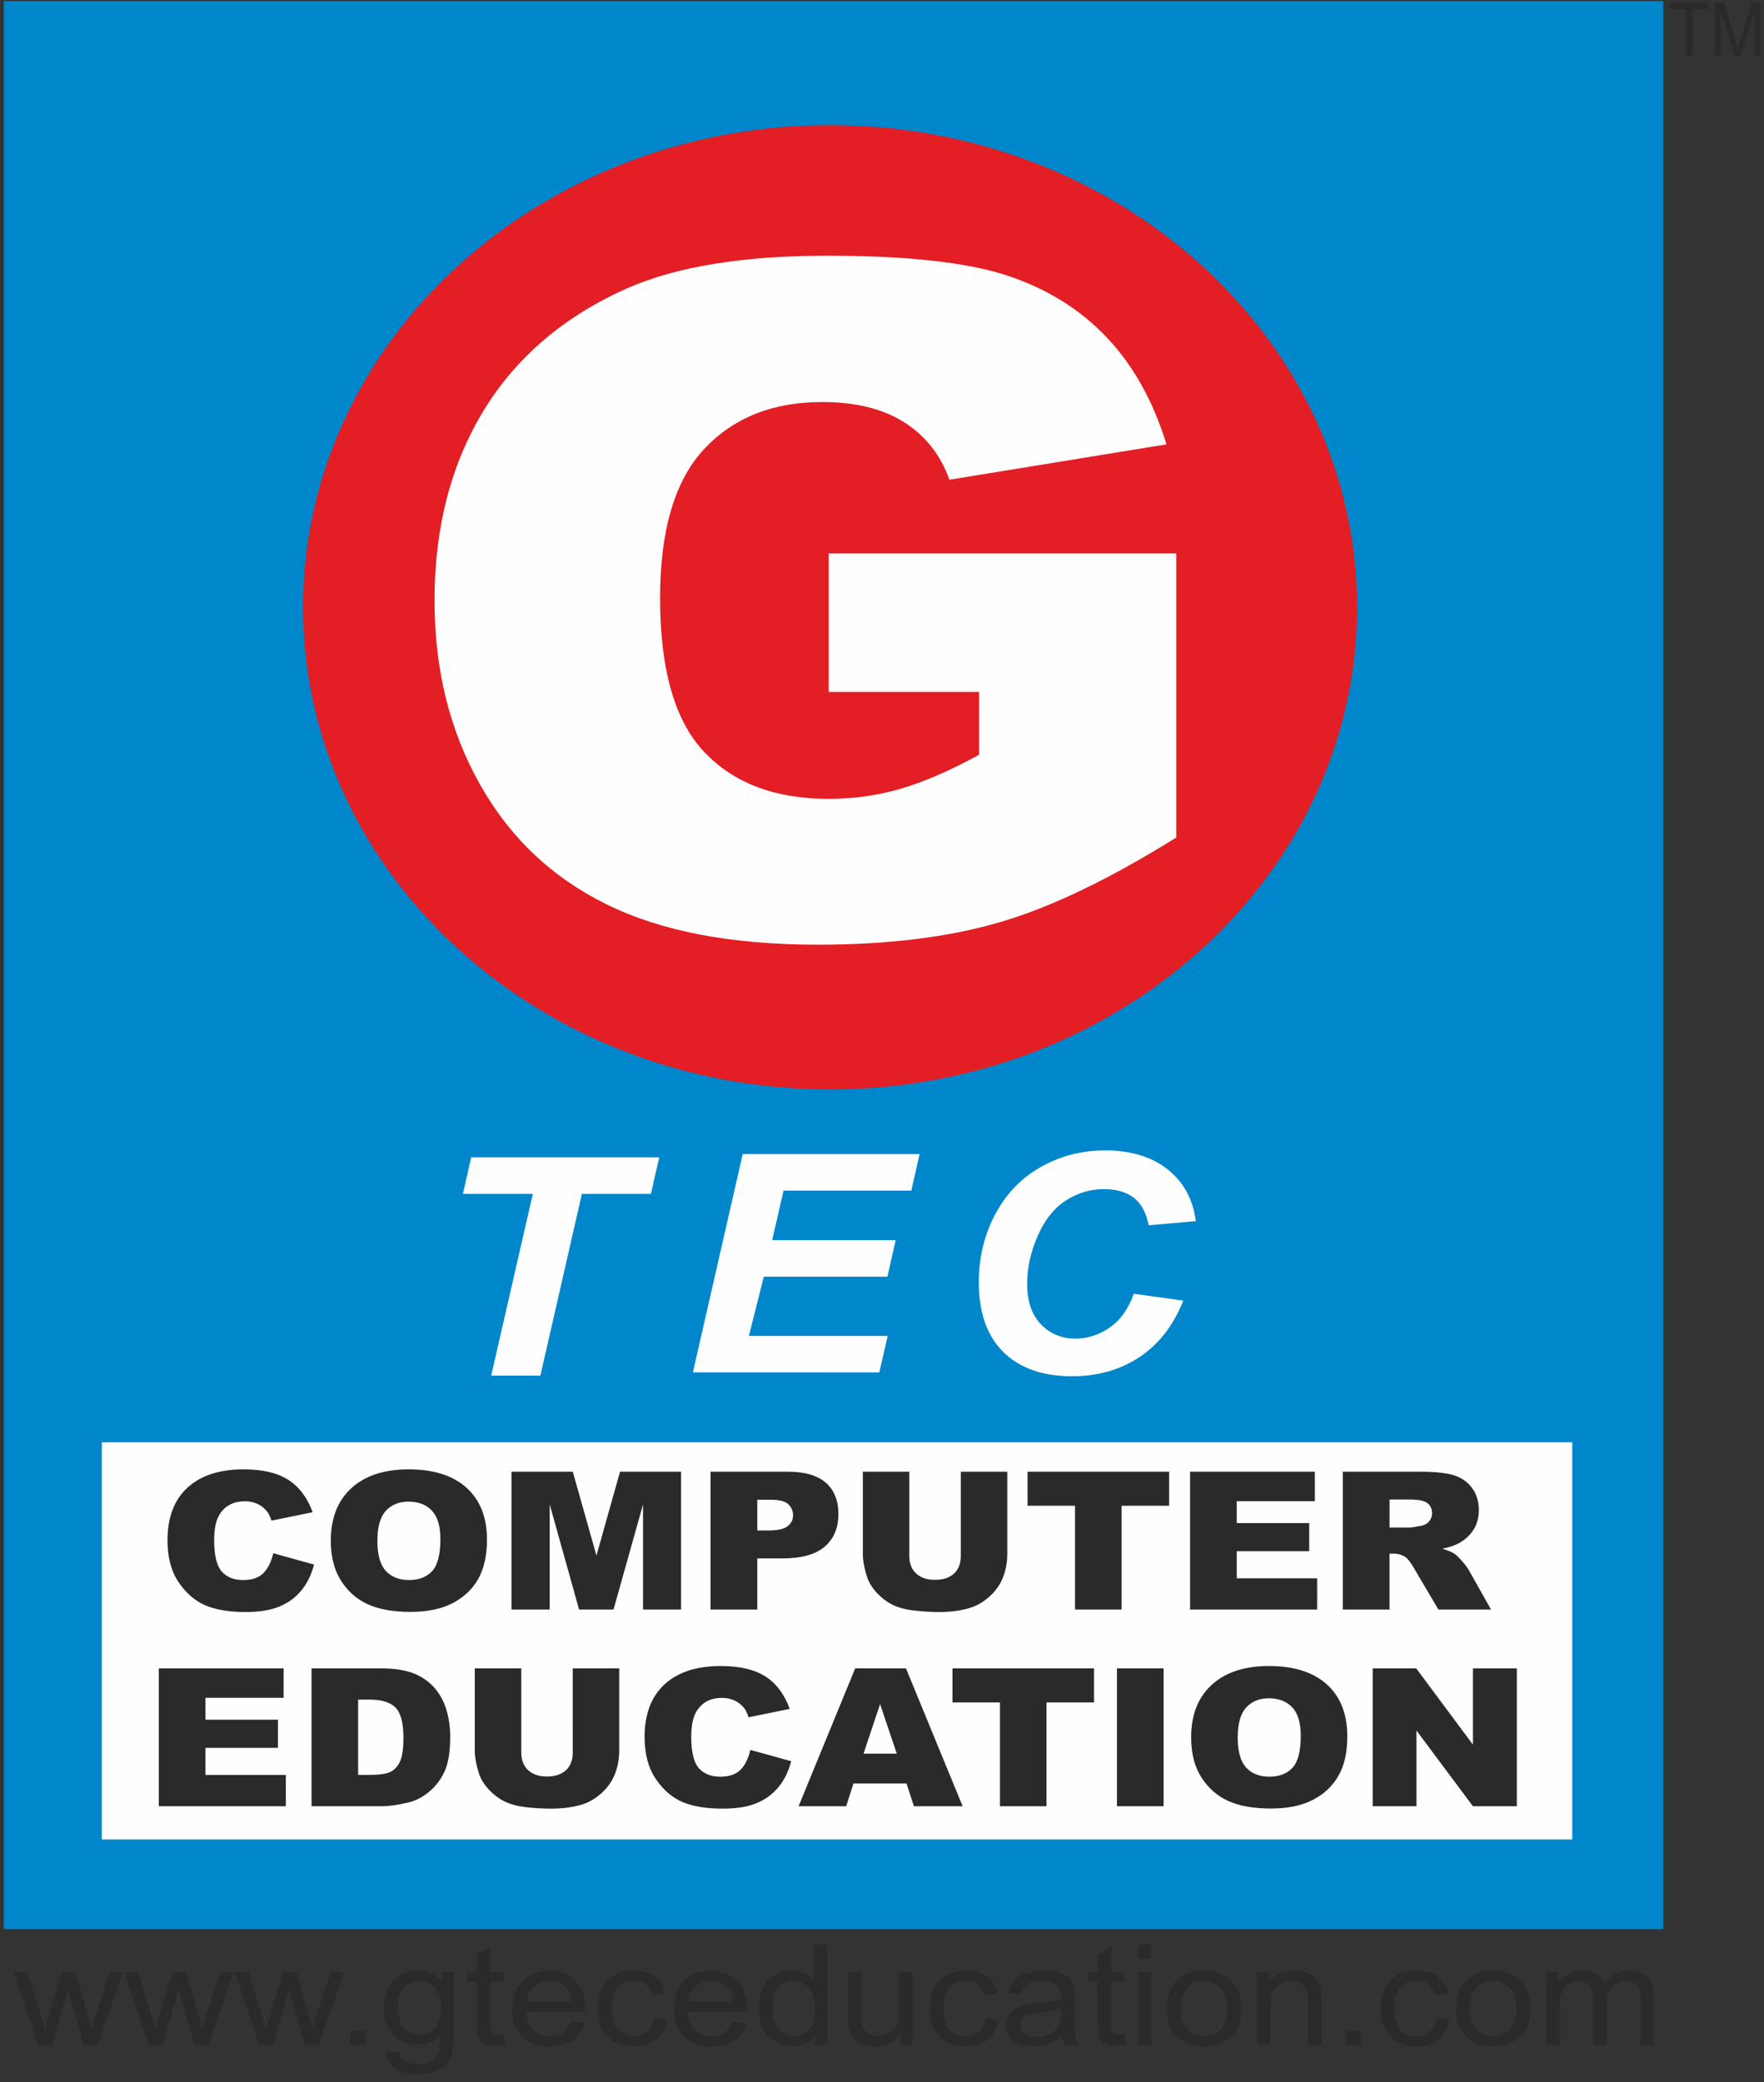 <svg width="100" height="118" viewBox="0 0 100 118" fill="none" xmlns="http://www.w3.org/2000/svg">
<rect x="0" y="0" width="100" height="118" fill="#333333" stroke="none"/>
<path fill-rule="evenodd" clip-rule="evenodd" d="M94.291 109.336H0.216V0.062H94.291V109.336Z" fill="#0086CB"/>
<path fill-rule="evenodd" clip-rule="evenodd" d="M47.055 61.742C30.554 61.742 17.178 49.508 17.178 34.417C17.178 19.326 30.554 7.093 47.055 7.093C63.556 7.093 76.932 19.326 76.932 34.417C76.932 49.507 63.556 61.742 47.055 61.742Z" fill="#E31E24"/>
<path fill-rule="evenodd" clip-rule="evenodd" d="M89.13 104.254H5.773V81.745H89.13V104.254Z" fill="#FEFEFE"/>
<path fill-rule="evenodd" clip-rule="evenodd" d="M15.491 88.031L17.803 88.674C17.648 89.266 17.403 89.762 17.07 90.159C16.737 90.558 16.318 90.857 15.824 91.059C15.33 91.261 14.698 91.364 13.937 91.364C13.008 91.364 12.246 91.239 11.66 90.993C11.073 90.747 10.562 90.311 10.135 89.689C9.71 89.069 9.495 88.272 9.495 87.303C9.495 86.009 9.87 85.014 10.622 84.321C11.372 83.626 12.438 83.278 13.813 83.278C14.889 83.278 15.734 83.477 16.351 83.875C16.967 84.274 17.424 84.885 17.724 85.708L15.392 86.183C15.31 85.947 15.223 85.77 15.135 85.661C14.989 85.477 14.806 85.333 14.594 85.235C14.381 85.135 14.141 85.087 13.876 85.087C13.28 85.087 12.821 85.308 12.503 85.746C12.264 86.074 12.14 86.586 12.14 87.286C12.14 88.155 12.286 88.748 12.572 89.07C12.859 89.392 13.265 89.552 13.784 89.552C14.289 89.552 14.671 89.421 14.93 89.163C15.185 88.905 15.374 88.527 15.492 88.032L15.491 88.031ZM18.753 87.322C18.753 86.047 19.143 85.053 19.918 84.344C20.695 83.634 21.779 83.278 23.165 83.278C24.587 83.278 25.683 83.629 26.452 84.325C27.221 85.021 27.606 86.002 27.606 87.258C27.606 88.171 27.435 88.923 27.101 89.505C26.766 90.088 26.278 90.543 25.644 90.869C25.011 91.195 24.218 91.356 23.27 91.356C22.306 91.356 21.507 91.217 20.877 90.937C20.248 90.656 19.733 90.211 19.341 89.603C18.95 88.997 18.753 88.236 18.753 87.322ZM21.394 87.332C21.394 88.122 21.554 88.69 21.873 89.035C22.192 89.378 22.631 89.55 23.183 89.55C23.749 89.55 24.191 89.381 24.498 89.045C24.809 88.708 24.966 88.102 24.966 87.228C24.966 86.491 24.803 85.953 24.479 85.614C24.157 85.277 23.716 85.107 23.158 85.107C22.628 85.107 22.199 85.278 21.877 85.624C21.556 85.966 21.394 86.538 21.394 87.332ZM28.999 83.411H32.471L33.812 88.165L35.149 83.411H38.61V91.224H36.453V85.266L34.78 91.224H32.828L31.162 85.266V91.224H29L28.999 83.411ZM40.28 83.411H44.668C45.623 83.411 46.34 83.619 46.815 84.035C47.288 84.449 47.528 85.043 47.528 85.808C47.528 86.598 47.269 87.216 46.751 87.659C46.233 88.102 45.438 88.324 44.376 88.324H42.931V91.225H40.28V83.411ZM42.931 86.741H43.579C44.088 86.741 44.445 86.661 44.65 86.5C44.856 86.339 44.959 86.131 44.959 85.88C44.959 85.634 44.867 85.426 44.691 85.255C44.512 85.085 44.175 84.999 43.684 84.999H42.931V86.741ZM54.468 83.411H57.103V88.07C57.103 88.529 57.024 88.968 56.867 89.379C56.711 89.785 56.464 90.149 56.127 90.454C55.792 90.762 55.438 90.978 55.069 91.103C54.557 91.275 53.942 91.364 53.222 91.364C52.806 91.364 52.351 91.335 51.86 91.284C51.371 91.232 50.958 91.125 50.628 90.966C50.299 90.809 49.996 90.581 49.721 90.291C49.448 90.001 49.259 89.699 49.158 89.391C48.998 88.895 48.914 88.454 48.914 88.07V83.411H51.548V88.18C51.548 88.606 51.679 88.942 51.935 89.179C52.192 89.419 52.551 89.54 53.011 89.54C53.465 89.54 53.823 89.421 54.082 89.185C54.337 88.951 54.467 88.614 54.467 88.18L54.468 83.411ZM58.252 83.411H66.276V85.342H63.582V91.224H60.942V85.342H58.252V83.411ZM67.465 83.411H74.538V85.08H70.111V86.322H74.218V87.916H70.111V89.454H74.668V91.224H67.465V83.411ZM76.124 91.224V83.411H80.522C81.338 83.411 81.964 83.477 82.393 83.604C82.822 83.731 83.173 83.969 83.435 84.315C83.7 84.66 83.833 85.083 83.833 85.581C83.833 86.016 83.732 86.389 83.531 86.704C83.33 87.016 83.05 87.275 82.698 87.467C82.47 87.592 82.162 87.695 81.77 87.775C82.085 87.871 82.315 87.97 82.459 88.064C82.552 88.129 82.698 88.265 82.88 88.474C83.065 88.683 83.186 88.848 83.25 88.96L84.527 91.225H81.543L80.133 88.837C79.952 88.529 79.793 88.324 79.654 88.234C79.466 88.115 79.246 88.055 79.008 88.055H78.773V91.225L76.124 91.224ZM78.774 86.577H79.888C80.009 86.577 80.241 86.539 80.587 86.471C80.759 86.437 80.907 86.356 81.016 86.225C81.125 86.096 81.182 85.943 81.182 85.772C81.182 85.519 81.093 85.326 80.919 85.192C80.745 85.057 80.413 84.988 79.934 84.988H78.774V86.577ZM9.003 94.557H16.076V96.226H11.648V97.468H15.756V99.061H11.648V100.6H16.205V102.371H9.003V94.557ZM17.661 94.557H21.583C22.355 94.557 22.98 94.653 23.458 94.844C23.933 95.037 24.326 95.311 24.637 95.67C24.948 96.031 25.171 96.447 25.313 96.924C25.453 97.401 25.522 97.905 25.522 98.437C25.522 99.272 25.418 99.92 25.21 100.38C25.003 100.84 24.714 101.225 24.344 101.536C23.977 101.846 23.581 102.054 23.157 102.157C22.578 102.299 22.053 102.371 21.583 102.371H17.661V94.557ZM20.301 96.327V100.594H20.947C21.5 100.594 21.892 100.539 22.125 100.427C22.357 100.317 22.54 100.12 22.674 99.842C22.805 99.564 22.87 99.11 22.87 98.484C22.87 97.657 22.724 97.091 22.428 96.785C22.132 96.481 21.644 96.327 20.959 96.327H20.301ZM32.467 94.557H35.104V99.216C35.104 99.678 35.024 100.113 34.867 100.524C34.709 100.933 34.463 101.293 34.129 101.601C33.792 101.908 33.44 102.123 33.07 102.249C32.556 102.421 31.942 102.508 31.223 102.508C30.806 102.508 30.353 102.483 29.862 102.43C29.37 102.376 28.96 102.27 28.63 102.111C28.3 101.954 27.998 101.728 27.723 101.437C27.448 101.145 27.262 100.846 27.16 100.537C26.997 100.04 26.916 99.599 26.916 99.216V94.557H29.551V99.326C29.551 99.754 29.681 100.087 29.936 100.325C30.195 100.566 30.553 100.686 31.013 100.686C31.467 100.686 31.824 100.567 32.083 100.33C32.34 100.095 32.469 99.759 32.469 99.325L32.467 94.557ZM42.538 99.178L44.852 99.818C44.697 100.411 44.453 100.906 44.117 101.304C43.785 101.704 43.368 102.002 42.872 102.204C42.378 102.409 41.747 102.508 40.983 102.508C40.054 102.508 39.294 102.385 38.707 102.139C38.119 101.893 37.609 101.457 37.182 100.835C36.757 100.212 36.541 99.418 36.541 98.448C36.541 97.155 36.918 96.16 37.669 95.467C38.421 94.772 39.486 94.424 40.861 94.424C41.936 94.424 42.781 94.623 43.398 95.02C44.014 95.418 44.472 96.031 44.77 96.854L42.439 97.329C42.357 97.091 42.272 96.917 42.182 96.805C42.035 96.622 41.854 96.481 41.642 96.38C41.427 96.28 41.188 96.23 40.923 96.23C40.327 96.23 39.867 96.451 39.549 96.891C39.307 97.219 39.187 97.731 39.187 98.431C39.187 99.299 39.332 99.893 39.618 100.215C39.907 100.537 40.311 100.697 40.83 100.697C41.335 100.697 41.717 100.567 41.976 100.308C42.234 100.049 42.421 99.673 42.538 99.178ZM51.39 101.081H48.383L47.969 102.371H45.271L48.481 94.557H51.359L54.572 102.371H51.809L51.39 101.081ZM50.838 99.39L49.892 96.582L48.953 99.39H50.838ZM53.995 94.557H62.02V96.487H59.326V102.371H56.687V96.487H53.995V94.557ZM63.319 94.557H65.964V102.371H63.319V94.557ZM67.525 98.469C67.525 97.193 67.915 96.2 68.692 95.49C69.469 94.779 70.55 94.424 71.935 94.424C73.359 94.424 74.455 94.773 75.224 95.472C75.993 96.168 76.378 97.148 76.378 98.404C76.378 99.317 76.21 100.067 75.873 100.652C75.537 101.236 75.051 101.691 74.416 102.014C73.78 102.342 72.99 102.501 72.042 102.501C71.079 102.501 70.281 102.362 69.65 102.082C69.019 101.8 68.508 101.356 68.113 100.748C67.722 100.141 67.525 99.38 67.525 98.468V98.469ZM70.166 98.479C70.166 99.268 70.326 99.834 70.645 100.18C70.967 100.524 71.403 100.697 71.956 100.697C72.522 100.697 72.962 100.527 73.272 100.19C73.582 99.853 73.739 99.247 73.739 98.374C73.739 97.637 73.576 97.101 73.252 96.76C72.927 96.423 72.489 96.253 71.932 96.253C71.4 96.253 70.972 96.424 70.651 96.769C70.328 97.114 70.166 97.684 70.166 98.479ZM77.817 94.557H80.284L83.499 98.879V94.557H85.988V102.371H83.499L80.299 98.081V102.371H77.817V94.557Z" fill="#2B2A29"/>
<path fill-rule="evenodd" clip-rule="evenodd" d="M30.633 77.965H27.845L30.207 67.663H26.243L26.712 65.593H37.371L36.901 67.663H32.988L30.633 77.965ZM39.279 77.782L42.104 65.411H52.131L51.662 67.479H44.419L43.773 70.288H50.775L50.306 72.357H43.301L42.453 75.715H50.324L49.846 77.783L39.279 77.782ZM64.272 73.326L67.079 73.714C66.531 75.103 65.708 76.168 64.615 76.902C63.52 77.636 62.237 78.001 60.767 78.001C59.114 78.001 57.818 77.547 56.887 76.637C55.955 75.723 55.488 74.401 55.488 72.671C55.488 71.262 55.802 69.976 56.426 68.808C57.05 67.643 57.918 66.747 59.023 66.129C60.13 65.51 61.338 65.201 62.64 65.201C64.105 65.201 65.291 65.559 66.194 66.276C67.097 66.993 67.63 67.972 67.791 69.209L65.122 69.444C64.975 68.725 64.692 68.203 64.269 67.881C63.847 67.557 63.286 67.395 62.584 67.395C61.816 67.395 61.096 67.609 60.429 68.034C59.763 68.463 59.229 69.131 58.83 70.04C58.43 70.947 58.229 71.854 58.229 72.761C58.229 73.751 58.489 74.516 59.011 75.057C59.527 75.596 60.178 75.867 60.955 75.867C61.673 75.867 62.332 75.651 62.931 75.225C63.532 74.797 63.98 74.164 64.272 73.326Z" fill="#FEFEFE"/>
<path fill-rule="evenodd" clip-rule="evenodd" d="M46.976 39.218V31.367H66.684V47.467C62.916 49.813 59.58 51.423 56.676 52.267C53.773 53.12 50.331 53.541 46.351 53.541C41.447 53.541 37.458 52.776 34.373 51.247C31.276 49.725 28.882 47.448 27.191 44.425C25.489 41.399 24.633 37.935 24.633 34.021C24.633 29.898 25.566 26.311 27.421 23.259C29.286 20.217 32.007 17.905 35.593 16.322C38.391 15.099 42.159 14.493 46.89 14.493C51.447 14.493 54.86 14.871 57.127 15.627C59.387 16.383 61.263 17.552 62.762 19.145C64.252 20.727 65.377 22.74 66.127 25.184L53.821 27.19C53.312 25.764 52.446 24.675 51.234 23.919C50.033 23.163 48.485 22.785 46.611 22.785C43.813 22.785 41.582 23.673 39.919 25.448C38.256 27.233 37.42 30.039 37.42 33.89C37.42 37.979 38.265 40.898 39.95 42.647C41.622 44.398 43.967 45.276 46.977 45.276C48.4 45.276 49.764 45.083 51.052 44.706C52.351 44.327 53.84 43.684 55.504 42.778V39.217H46.977L46.976 39.218Z" fill="#FEFEFE"/>
<path d="M2.161 115.892L0.785 111.778H1.572L2.288 114.153L2.555 115.036C2.565 114.992 2.644 114.708 2.786 114.187L3.503 111.778H4.286L4.96 114.163L5.186 114.95L5.443 114.155L6.214 111.778H6.955L5.549 115.892H4.758L4.043 113.428L3.867 112.726L2.959 115.892H2.161ZM8.426 115.892L7.05 111.778H7.839L8.555 114.153L8.821 115.036C8.832 114.992 8.909 114.708 9.053 114.187L9.769 111.778H10.553L11.227 114.163L11.452 114.95L11.709 114.155L12.48 111.778H13.221L11.814 115.892H11.024L10.308 113.428L10.134 112.726L9.225 115.892H8.429H8.426ZM14.691 115.892L13.315 111.778H14.102L14.818 114.153L15.084 115.036C15.097 114.992 15.174 114.708 15.318 114.187L16.033 111.778H16.816L17.49 114.163L17.716 114.95L17.973 114.155L18.745 111.778H19.486L18.08 115.892H17.288L16.572 113.428L16.397 112.726L15.489 115.892H14.692H14.691ZM19.863 115.892V115.097H20.731V115.892H19.863ZM21.917 116.232L22.66 116.332C22.689 116.541 22.777 116.694 22.917 116.792C23.106 116.92 23.365 116.984 23.691 116.984C24.046 116.984 24.317 116.92 24.51 116.792C24.703 116.661 24.831 116.48 24.899 116.249C24.939 116.106 24.957 115.808 24.953 115.353C24.622 115.712 24.207 115.892 23.709 115.892C23.09 115.892 22.611 115.688 22.273 115.281C21.934 114.873 21.764 114.383 21.764 113.812C21.764 113.419 21.843 113.056 21.997 112.725C22.154 112.394 22.378 112.138 22.674 111.957C22.968 111.777 23.315 111.685 23.713 111.685C24.244 111.685 24.682 111.883 25.025 112.275V111.779H25.73V115.335C25.73 115.975 25.658 116.43 25.514 116.697C25.372 116.963 25.147 117.176 24.839 117.33C24.529 117.485 24.149 117.562 23.697 117.562C23.16 117.562 22.725 117.451 22.396 117.231C22.064 117.01 21.904 116.678 21.917 116.234V116.232ZM22.548 113.761C22.548 114.301 22.665 114.696 22.9 114.942C23.135 115.19 23.428 115.314 23.781 115.314C24.131 115.314 24.425 115.19 24.661 114.945C24.899 114.697 25.017 114.311 25.017 113.784C25.017 113.281 24.895 112.9 24.651 112.646C24.407 112.389 24.113 112.261 23.767 112.261C23.429 112.261 23.142 112.387 22.903 112.639C22.666 112.891 22.548 113.266 22.548 113.761ZM28.546 115.268L28.657 115.883C28.442 115.925 28.251 115.946 28.081 115.946C27.804 115.946 27.591 115.906 27.438 115.826C27.286 115.746 27.178 115.64 27.116 115.509C27.055 115.379 27.023 115.104 27.023 114.687V112.32H26.464V111.778H27.023V110.758L27.782 110.34V111.778H28.548V112.32H27.782V114.725C27.782 114.925 27.795 115.052 27.82 115.109C27.849 115.166 27.891 115.21 27.953 115.245C28.013 115.278 28.099 115.295 28.212 115.295C28.297 115.295 28.409 115.287 28.548 115.268H28.546ZM32.371 114.567L33.159 114.654C33.035 115.077 32.805 115.403 32.47 115.637C32.132 115.867 31.703 115.984 31.181 115.984C30.522 115.984 30.002 115.8 29.617 115.429C29.23 115.059 29.038 114.539 29.038 113.869C29.038 113.176 29.234 112.639 29.623 112.257C30.014 111.875 30.517 111.684 31.139 111.684C31.74 111.684 32.232 111.872 32.612 112.246C32.994 112.62 33.185 113.148 33.185 113.827C33.185 113.869 33.183 113.931 33.18 114.014H29.826C29.854 114.466 29.994 114.813 30.246 115.052C30.498 115.291 30.81 115.412 31.185 115.412C31.464 115.412 31.703 115.344 31.901 115.209C32.099 115.075 32.255 114.862 32.371 114.567ZM29.868 113.438H32.38C32.347 113.093 32.249 112.832 32.092 112.662C31.849 112.392 31.535 112.257 31.148 112.257C30.797 112.257 30.503 112.364 30.264 112.579C30.028 112.793 29.894 113.08 29.868 113.438ZM37.053 114.384L37.803 114.473C37.721 114.946 37.513 115.316 37.175 115.583C36.838 115.851 36.423 115.984 35.931 115.984C35.316 115.984 34.818 115.8 34.446 115.432C34.073 115.066 33.886 114.537 33.886 113.849C33.886 113.405 33.965 113.018 34.126 112.684C34.288 112.35 34.532 112.1 34.862 111.933C35.19 111.767 35.548 111.684 35.935 111.684C36.424 111.684 36.824 111.798 37.133 112.024C37.444 112.249 37.644 112.569 37.732 112.986L36.991 113.09C36.919 112.814 36.796 112.606 36.617 112.467C36.436 112.328 36.219 112.257 35.966 112.257C35.58 112.257 35.268 112.382 35.028 112.636C34.789 112.886 34.668 113.284 34.668 113.83C34.668 114.382 34.784 114.784 35.018 115.035C35.249 115.285 35.551 115.41 35.923 115.41C36.223 115.41 36.471 115.326 36.672 115.157C36.873 114.99 37 114.732 37.054 114.383L37.053 114.384ZM41.534 114.567L42.321 114.654C42.197 115.077 41.968 115.403 41.633 115.637C41.295 115.867 40.866 115.984 40.344 115.984C39.685 115.984 39.165 115.8 38.779 115.429C38.392 115.059 38.201 114.539 38.201 113.869C38.201 113.176 38.396 112.639 38.784 112.257C39.175 111.875 39.68 111.684 40.302 111.684C40.903 111.684 41.395 111.872 41.775 112.246C42.157 112.62 42.348 113.148 42.348 113.827C42.348 113.869 42.346 113.931 42.343 114.014H38.989C39.016 114.466 39.157 114.813 39.409 115.052C39.659 115.291 39.973 115.412 40.348 115.412C40.627 115.412 40.864 115.344 41.063 115.209C41.263 115.075 41.418 114.862 41.534 114.567ZM39.031 113.438H41.543C41.509 113.093 41.412 112.832 41.255 112.662C41.012 112.392 40.696 112.257 40.311 112.257C39.961 112.257 39.666 112.364 39.427 112.579C39.188 112.793 39.057 113.08 39.031 113.438ZM46.199 115.892V115.372C45.913 115.781 45.495 115.984 44.94 115.984C44.581 115.984 44.252 115.894 43.95 115.713C43.651 115.533 43.417 115.281 43.251 114.956C43.087 114.632 43.005 114.26 43.005 113.839C43.005 113.428 43.079 113.055 43.228 112.72C43.379 112.387 43.603 112.129 43.903 111.953C44.202 111.773 44.536 111.684 44.907 111.684C45.177 111.684 45.419 111.737 45.629 111.84C45.843 111.946 46.015 112.081 46.147 112.249V110.213H46.905V115.892H46.199ZM43.788 113.839C43.788 114.365 43.909 114.76 44.152 115.021C44.395 115.281 44.681 115.411 45.013 115.411C45.345 115.411 45.628 115.287 45.861 115.037C46.096 114.788 46.211 114.408 46.211 113.897C46.211 113.333 46.093 112.92 45.855 112.657C45.618 112.392 45.326 112.261 44.978 112.261C44.639 112.261 44.356 112.389 44.129 112.642C43.903 112.893 43.788 113.294 43.788 113.839ZM51.053 115.892V115.287C50.702 115.752 50.226 115.984 49.625 115.984C49.36 115.984 49.112 115.937 48.881 115.845C48.652 115.752 48.481 115.636 48.37 115.495C48.257 115.354 48.178 115.182 48.135 114.979C48.104 114.841 48.088 114.623 48.088 114.327V111.778H48.85V114.059C48.85 114.424 48.866 114.668 48.896 114.795C48.947 114.979 49.047 115.122 49.201 115.228C49.358 115.332 49.55 115.384 49.778 115.384C50.006 115.384 50.221 115.332 50.421 115.224C50.622 115.116 50.764 114.969 50.848 114.787C50.93 114.601 50.972 114.334 50.972 113.982V111.779H51.734V115.892H51.053ZM55.865 114.384L56.614 114.473C56.533 114.946 56.323 115.316 55.986 115.583C55.649 115.851 55.234 115.984 54.742 115.984C54.128 115.984 53.631 115.8 53.258 115.432C52.884 115.066 52.697 114.537 52.697 113.849C52.697 113.405 52.776 113.018 52.937 112.684C53.099 112.35 53.344 112.1 53.673 111.933C54.001 111.767 54.36 111.684 54.746 111.684C55.235 111.684 55.635 111.798 55.944 112.024C56.255 112.249 56.455 112.569 56.543 112.986L55.802 113.09C55.731 112.814 55.606 112.606 55.427 112.467C55.248 112.328 55.031 112.257 54.777 112.257C54.391 112.257 54.079 112.382 53.839 112.636C53.6 112.886 53.48 113.284 53.48 113.83C53.48 114.382 53.595 114.784 53.828 115.035C54.06 115.285 54.362 115.41 54.734 115.41C55.034 115.41 55.283 115.326 55.483 115.157C55.685 114.99 55.812 114.733 55.865 114.384ZM60.203 115.384C59.919 115.604 59.648 115.758 59.388 115.849C59.125 115.939 58.845 115.984 58.546 115.984C58.051 115.984 57.672 115.874 57.406 115.653C57.142 115.432 57.008 115.149 57.008 114.807C57.008 114.605 57.058 114.421 57.16 114.255C57.259 114.088 57.39 113.955 57.553 113.853C57.716 113.753 57.898 113.676 58.103 113.625C58.251 113.59 58.477 113.555 58.779 113.52C59.395 113.454 59.849 113.374 60.139 113.281C60.142 113.184 60.144 113.125 60.144 113.097C60.144 112.814 60.071 112.613 59.927 112.498C59.733 112.34 59.443 112.261 59.059 112.261C58.7 112.261 58.435 112.32 58.263 112.434C58.094 112.549 57.968 112.752 57.886 113.045L57.141 112.951C57.209 112.659 57.319 112.423 57.474 112.244C57.63 112.065 57.855 111.926 58.148 111.83C58.442 111.732 58.781 111.684 59.168 111.684C59.552 111.684 59.864 111.725 60.103 111.809C60.343 111.892 60.519 111.994 60.634 112.12C60.748 112.246 60.825 112.403 60.871 112.595C60.896 112.713 60.909 112.928 60.909 113.237V114.167C60.909 114.817 60.924 115.225 60.957 115.397C60.989 115.57 61.054 115.734 61.151 115.892H60.355C60.276 115.747 60.224 115.578 60.203 115.384ZM60.139 113.826C59.861 113.931 59.447 114.018 58.894 114.09C58.581 114.131 58.358 114.177 58.229 114.229C58.099 114.28 57.997 114.356 57.929 114.457C57.857 114.554 57.821 114.666 57.821 114.786C57.821 114.972 57.9 115.128 58.053 115.251C58.206 115.375 58.432 115.437 58.728 115.437C59.021 115.437 59.283 115.378 59.512 115.261C59.739 115.143 59.909 114.982 60.016 114.779C60.099 114.621 60.139 114.388 60.139 114.082V113.825V113.826ZM63.757 115.268L63.866 115.883C63.653 115.925 63.46 115.946 63.292 115.946C63.014 115.946 62.8 115.906 62.647 115.826C62.494 115.746 62.387 115.64 62.326 115.509C62.264 115.379 62.232 115.104 62.232 114.687V112.32H61.672V111.778H62.232V110.758L62.991 110.34V111.778H63.757V112.32H62.991V114.725C62.991 114.925 63.004 115.052 63.03 115.109C63.057 115.166 63.1 115.21 63.161 115.245C63.222 115.278 63.309 115.295 63.422 115.295C63.506 115.295 63.618 115.287 63.757 115.268ZM64.506 111.014V110.213H65.269V111.014H64.506ZM64.506 115.892V111.778H65.269V115.892H64.506ZM66.145 113.833C66.145 113.073 66.376 112.508 66.841 112.141C67.227 111.838 67.698 111.684 68.256 111.684C68.874 111.684 69.38 111.87 69.772 112.241C70.165 112.61 70.36 113.122 70.36 113.775C70.36 114.305 70.274 114.723 70.1 115.026C69.926 115.329 69.673 115.564 69.343 115.733C69.01 115.9 68.648 115.984 68.256 115.984C67.626 115.984 67.116 115.8 66.728 115.43C66.339 115.06 66.145 114.529 66.145 113.832V113.833ZM66.929 113.833C66.929 114.362 67.055 114.755 67.306 115.017C67.558 115.281 67.874 115.411 68.256 115.411C68.634 115.411 68.95 115.279 69.2 115.016C69.451 114.753 69.577 114.35 69.577 113.811C69.577 113.303 69.451 112.915 69.196 112.653C68.945 112.391 68.63 112.261 68.256 112.261C67.874 112.261 67.558 112.391 67.306 112.651C67.055 112.912 66.929 113.305 66.929 113.832V113.833ZM71.254 115.892V111.778H71.941V112.362C72.272 111.911 72.749 111.684 73.372 111.684C73.644 111.684 73.892 111.729 74.119 111.818C74.348 111.907 74.518 112.024 74.629 112.168C74.743 112.313 74.822 112.485 74.868 112.684C74.895 112.813 74.909 113.04 74.909 113.362V115.892H74.145V113.388C74.145 113.105 74.118 112.893 74.058 112.751C74 112.61 73.893 112.498 73.742 112.415C73.59 112.33 73.414 112.288 73.211 112.288C72.886 112.288 72.607 112.383 72.37 112.571C72.135 112.76 72.018 113.117 72.018 113.645V115.892H71.254ZM76.296 115.892V115.097H77.164V115.892H76.296ZM81.426 114.384L82.175 114.473C82.094 114.946 81.884 115.316 81.545 115.583C81.209 115.851 80.794 115.984 80.302 115.984C79.687 115.984 79.192 115.8 78.818 115.432C78.444 115.066 78.256 114.537 78.256 113.849C78.256 113.405 78.337 113.018 78.498 112.684C78.66 112.35 78.904 112.1 79.234 111.933C79.561 111.767 79.921 111.684 80.307 111.684C80.795 111.684 81.196 111.798 81.505 112.024C81.816 112.249 82.015 112.569 82.104 112.986L81.361 113.09C81.291 112.814 81.167 112.606 80.988 112.467C80.808 112.328 80.592 112.257 80.336 112.257C79.953 112.257 79.64 112.382 79.4 112.636C79.161 112.886 79.04 113.284 79.04 113.83C79.04 114.382 79.156 114.784 79.388 115.035C79.619 115.285 79.921 115.41 80.295 115.41C80.594 115.41 80.844 115.326 81.044 115.157C81.246 114.99 81.373 114.732 81.427 114.383L81.426 114.384ZM82.543 113.833C82.543 113.073 82.775 112.508 83.238 112.141C83.624 111.838 84.095 111.684 84.653 111.684C85.272 111.684 85.776 111.87 86.17 112.241C86.563 112.61 86.758 113.122 86.758 113.775C86.758 114.305 86.671 114.723 86.498 115.026C86.324 115.329 86.071 115.564 85.74 115.733C85.407 115.9 85.046 115.984 84.653 115.984C84.025 115.984 83.515 115.8 83.127 115.43C82.737 115.06 82.543 114.529 82.543 113.832V113.833ZM83.327 113.833C83.327 114.362 83.453 114.755 83.705 115.017C83.957 115.281 84.273 115.411 84.653 115.411C85.032 115.411 85.347 115.279 85.598 115.016C85.849 114.753 85.975 114.35 85.975 113.811C85.975 113.303 85.849 112.915 85.596 112.653C85.343 112.391 85.029 112.261 84.653 112.261C84.273 112.261 83.957 112.391 83.705 112.651C83.452 112.912 83.326 113.305 83.326 113.832L83.327 113.833ZM87.653 115.892V111.778H88.332V112.354C88.476 112.153 88.664 111.991 88.898 111.87C89.131 111.746 89.4 111.684 89.699 111.684C90.031 111.684 90.304 111.747 90.516 111.873C90.73 112.001 90.881 112.177 90.969 112.404C91.326 111.924 91.788 111.684 92.356 111.684C92.804 111.684 93.147 111.798 93.388 112.024C93.628 112.249 93.747 112.598 93.747 113.067V115.892H92.989V113.3C92.989 113.021 92.965 112.819 92.916 112.697C92.865 112.576 92.776 112.477 92.645 112.401C92.517 112.328 92.364 112.289 92.188 112.289C91.87 112.289 91.608 112.385 91.399 112.579C91.192 112.771 91.085 113.079 91.085 113.502V115.893H90.324V113.221C90.324 112.909 90.262 112.677 90.137 112.522C90.013 112.368 89.81 112.289 89.527 112.289C89.313 112.289 89.115 112.341 88.934 112.445C88.751 112.548 88.618 112.699 88.537 112.897C88.454 113.096 88.413 113.384 88.413 113.758V115.892H87.653Z" fill="#2B2A29"/>
<path d="M95.583 3.204V0.523H94.685V0.164H96.846V0.523H95.944V3.204H95.583ZM97.199 3.204V0.164H97.743L98.389 2.317L98.519 2.767C98.549 2.655 98.598 2.492 98.664 2.28L99.317 0.164H99.802V3.204H99.454V0.659L98.661 3.204H98.338L97.547 0.617V3.204H97.199Z" fill="#2B2A29"/>
</svg>
